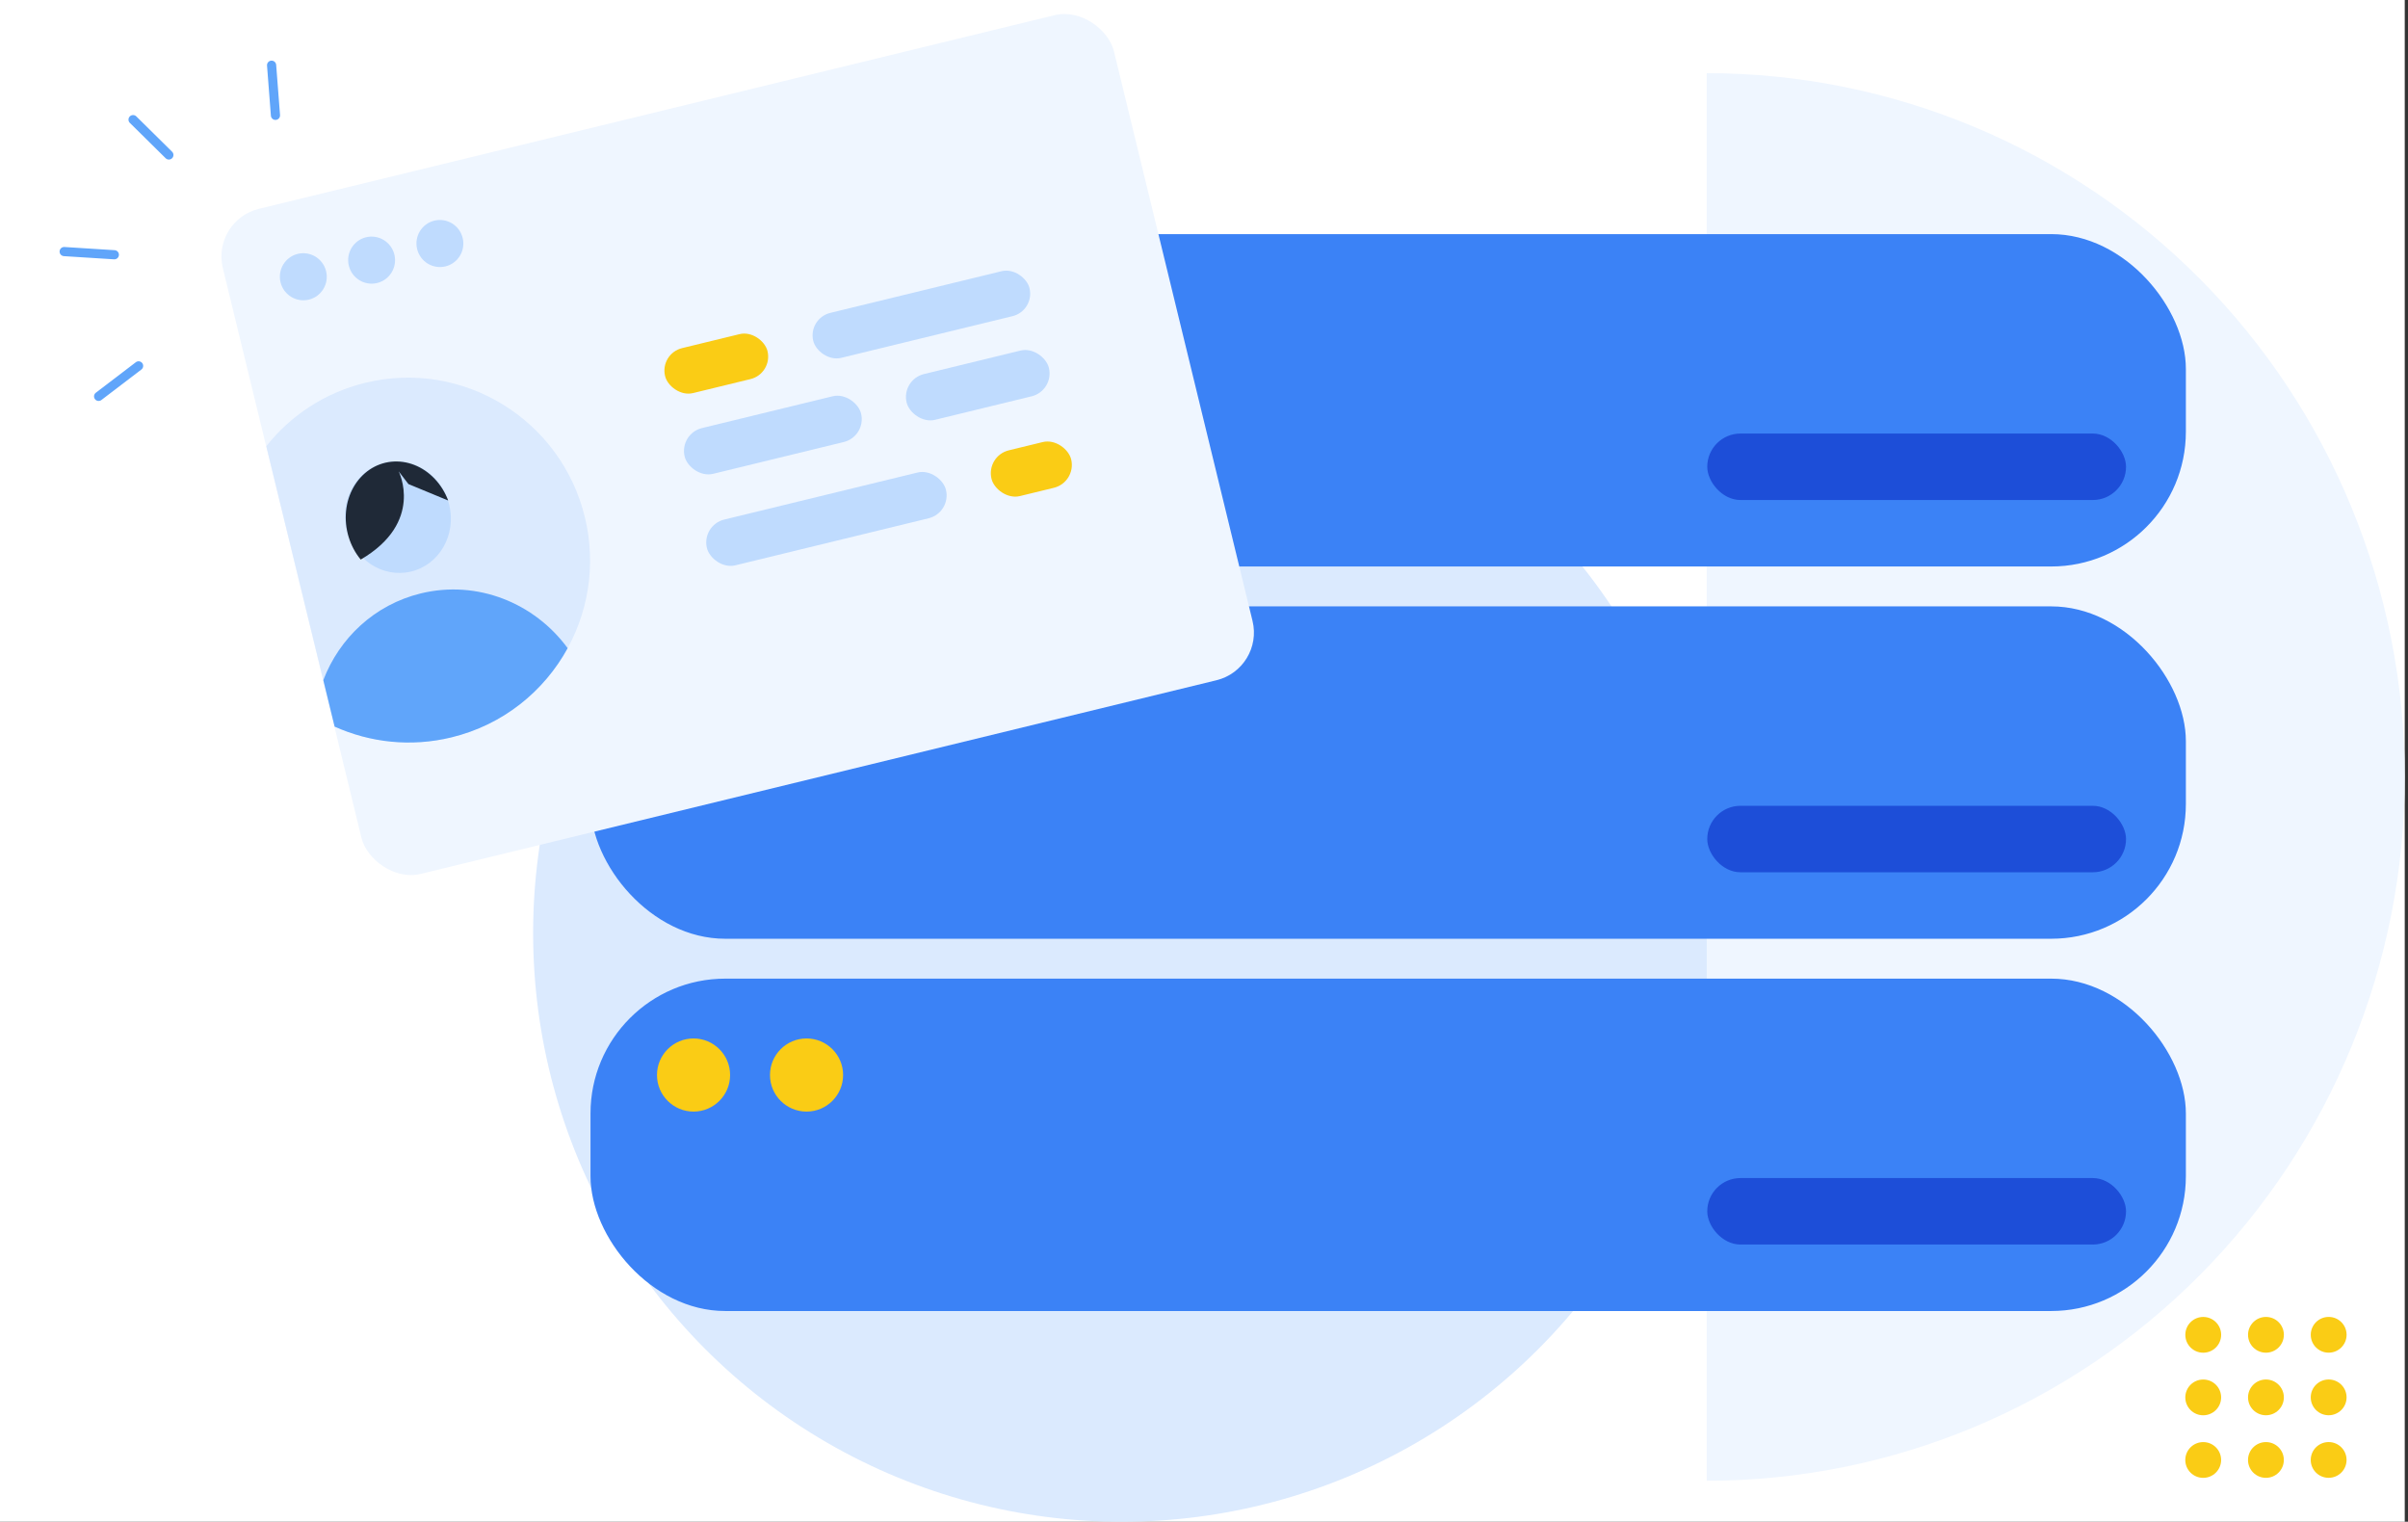 <svg width="489" height="309" viewBox="0 0 489 309" fill="none" xmlns="http://www.w3.org/2000/svg">
<rect x="0" y="0" width="489" height="309" fill="#333333" stroke="none"/>
<rect width="488.34" height="309" fill="white"/>
<circle cx="227.803" cy="189.46" r="119.54" fill="#DBEAFE"/>
<path d="M346.593 14.856C384.186 14.856 420.24 29.912 446.823 56.713C473.405 83.513 488.34 119.863 488.34 157.764C488.34 195.666 473.405 232.015 446.823 258.816C420.24 285.616 384.187 300.673 346.593 300.673L346.593 14.856Z" fill="#EFF6FF"/>
<rect x="119.917" y="123.127" width="323.973" height="67.49" rx="27.358" fill="#3B82F6"/>
<ellipse cx="140.84" cy="142.699" rx="7.424" ry="7.424" fill="#DBEAFE"/>
<ellipse cx="163.788" cy="142.699" rx="7.424" ry="7.424" fill="#DBEAFE"/>
<rect x="346.698" y="163.621" width="85.043" height="13.498" rx="6.749" fill="#1D4ED8"/>
<rect x="119.917" y="198.716" width="323.973" height="67.49" rx="27.358" fill="#3B82F6"/>
<ellipse cx="140.84" cy="218.288" rx="7.424" ry="7.424" fill="#FACC15"/>
<ellipse cx="163.788" cy="218.288" rx="7.424" ry="7.424" fill="#FACC15"/>
<rect x="346.698" y="239.21" width="85.043" height="13.498" rx="6.749" fill="#1D4ED8"/>
<rect x="119.917" y="47.538" width="323.973" height="67.49" rx="27.358" fill="#3B82F6"/>
<ellipse cx="140.84" cy="67.11" rx="7.424" ry="7.424" fill="#DBEAFE"/>
<ellipse cx="163.788" cy="67.11" rx="7.424" ry="7.424" fill="#DBEAFE"/>
<rect x="346.698" y="88.032" width="85.043" height="13.498" rx="6.749" fill="#1D4ED8"/>
<path fill-rule="evenodd" clip-rule="evenodd" d="M19.286 81.05C18.974 80.641 19.053 80.057 19.462 79.745L27.581 73.553C27.99 73.241 28.574 73.32 28.886 73.729C29.198 74.138 29.119 74.722 28.71 75.034L20.59 81.226C20.182 81.537 19.598 81.459 19.286 81.05Z" fill="#60A5FA"/>
<path fill-rule="evenodd" clip-rule="evenodd" d="M12.103 51.024C12.135 50.511 12.578 50.121 13.091 50.154L23.279 50.799C23.792 50.832 24.182 51.274 24.149 51.787C24.117 52.3 23.675 52.69 23.162 52.657L12.973 52.012C12.46 51.979 12.07 51.537 12.103 51.024Z" fill="#60A5FA"/>
<path fill-rule="evenodd" clip-rule="evenodd" d="M26.361 23.639C26.723 23.273 27.312 23.269 27.678 23.631L34.947 30.807C35.312 31.168 35.316 31.758 34.955 32.123C34.594 32.489 34.005 32.493 33.639 32.132L26.37 24.955C26.004 24.594 26 24.005 26.361 23.639Z" fill="#60A5FA"/>
<path fill-rule="evenodd" clip-rule="evenodd" d="M55.082 12.315C55.595 12.276 56.042 12.659 56.082 13.172L56.867 23.352C56.907 23.864 56.524 24.312 56.011 24.351C55.498 24.391 55.051 24.008 55.011 23.495L54.226 13.315C54.186 12.802 54.57 12.355 55.082 12.315Z" fill="#60A5FA"/>
<rect x="42.896" y="44.757" width="186.235" height="138.986" rx="9.963" transform="rotate(-13.676 42.896 44.757)" fill="#EFF6FF"/>
<path fill-rule="evenodd" clip-rule="evenodd" d="M67.955 147.54L54.074 90.604C58.987 84.406 65.914 79.742 74.18 77.731C93.968 72.916 113.931 85.129 118.768 105.009C123.605 124.888 111.485 144.908 91.697 149.723C83.443 151.731 75.159 150.777 67.955 147.54Z" fill="#DBEAFE"/>
<path fill-rule="evenodd" clip-rule="evenodd" d="M65.655 138.11L67.954 147.54C75.158 150.777 83.442 151.731 91.696 149.723C102.154 147.178 110.471 140.386 115.274 131.613C108.554 122.446 96.947 117.697 85.451 120.495C76.057 122.781 68.912 129.575 65.655 138.11Z" fill="#60A5FA"/>
<path d="M83.503 116.049C77.758 117.447 71.899 113.641 70.417 107.549C68.934 101.457 72.39 95.385 78.135 93.987C83.88 92.589 89.739 96.395 91.221 102.487C92.703 108.579 89.248 114.651 83.503 116.049Z" fill="#BFDBFE"/>
<path d="M73.252 113.624C72.148 112.288 71.309 110.715 70.795 109.015C70.28 107.316 70.103 105.531 70.275 103.789C70.447 102.046 70.964 100.388 71.791 98.932C72.617 97.476 73.732 96.257 75.056 95.363C76.38 94.468 77.882 93.92 79.454 93.756C81.026 93.592 82.63 93.817 84.153 94.415C85.675 95.013 87.079 95.969 88.264 97.215C89.45 98.462 90.388 99.968 91.012 101.628L82.94 98.29L80.963 95.718C80.963 95.718 86.226 106.034 73.252 113.624Z" fill="#1F2937"/>
<rect x="164.038" y="64.645" width="45.202" height="9.396" rx="4.698" transform="rotate(-13.676 164.038 64.645)" fill="#BFDBFE"/>
<rect x="133.948" y="71.797" width="21.411" height="9.396" rx="4.698" transform="rotate(-13.676 133.948 71.797)" fill="#FACC15"/>
<rect x="175.994" y="88.624" width="36.875" height="9.56" rx="4.78" transform="rotate(166.324 175.994 88.624)" fill="#BFDBFE"/>
<rect x="193.228" y="104.109" width="49.96" height="9.56" rx="4.78" transform="rotate(166.324 193.228 104.109)" fill="#BFDBFE"/>
<rect x="214.135" y="79.344" width="29.738" height="9.56" rx="4.78" transform="rotate(166.324 214.135 79.344)" fill="#BFDBFE"/>
<rect x="218.655" y="97.922" width="16.653" height="9.56" rx="4.78" transform="rotate(166.324 218.655 97.922)" fill="#FACC15"/>
<ellipse cx="61.596" cy="56.195" rx="4.76" ry="4.78" transform="rotate(-13.676 61.596 56.195)" fill="#BFDBFE"/>
<ellipse cx="75.464" cy="52.821" rx="4.76" ry="4.78" transform="rotate(-13.676 75.464 52.821)" fill="#BFDBFE"/>
<ellipse cx="89.332" cy="49.446" rx="4.76" ry="4.78" transform="rotate(-13.676 89.332 49.446)" fill="#BFDBFE"/>
<path d="M447.417 274.673C449.427 274.672 451.056 273.046 451.057 271.041C451.058 269.036 449.43 267.411 447.42 267.411C445.411 267.412 443.781 269.039 443.781 271.044C443.78 273.049 445.408 274.674 447.417 274.673Z" fill="#FACC15"/>
<path d="M447.414 287.379C449.423 287.378 451.053 285.751 451.054 283.746C451.054 281.741 449.426 280.116 447.417 280.117C445.408 280.117 443.778 281.744 443.777 283.749C443.776 285.754 445.404 287.379 447.414 287.379Z" fill="#FACC15"/>
<path d="M447.411 300.084C449.42 300.083 451.05 298.457 451.051 296.452C451.052 294.446 449.423 292.821 447.414 292.822C445.405 292.823 443.775 294.449 443.774 296.455C443.773 298.46 445.402 300.085 447.411 300.084Z" fill="#FACC15"/>
<path d="M460.154 274.67C462.163 274.669 463.793 273.043 463.793 271.038C463.794 269.032 462.166 267.407 460.157 267.408C458.147 267.409 456.518 269.035 456.517 271.041C456.516 273.046 458.144 274.671 460.154 274.67Z" fill="#FACC15"/>
<path d="M460.151 287.375C462.16 287.375 463.79 285.748 463.791 283.743C463.791 281.738 462.163 280.113 460.154 280.113C458.145 280.114 456.515 281.741 456.514 283.746C456.513 285.751 458.142 287.376 460.151 287.375Z" fill="#FACC15"/>
<path d="M460.148 300.081C462.157 300.08 463.786 298.454 463.787 296.448C463.788 294.443 462.16 292.818 460.151 292.819C458.141 292.82 456.512 294.446 456.511 296.452C456.51 298.457 458.138 300.082 460.148 300.081Z" fill="#FACC15"/>
<path d="M472.89 274.667C474.899 274.666 476.529 273.04 476.53 271.035C476.531 269.029 474.903 267.405 472.893 267.405C470.884 267.406 469.254 269.033 469.253 271.038C469.253 273.043 470.881 274.668 472.89 274.667Z" fill="#FACC15"/>
<path d="M472.887 287.373C474.896 287.372 476.526 285.745 476.527 283.74C476.528 281.735 474.899 280.11 472.89 280.111C470.881 280.112 469.251 281.738 469.25 283.743C469.25 285.748 470.878 287.373 472.887 287.373Z" fill="#FACC15"/>
<path d="M472.884 300.078C474.894 300.077 476.523 298.451 476.524 296.446C476.525 294.44 474.897 292.815 472.887 292.816C470.878 292.817 469.248 294.443 469.248 296.449C469.247 298.454 470.875 300.079 472.884 300.078Z" fill="#FACC15"/>
</svg>

